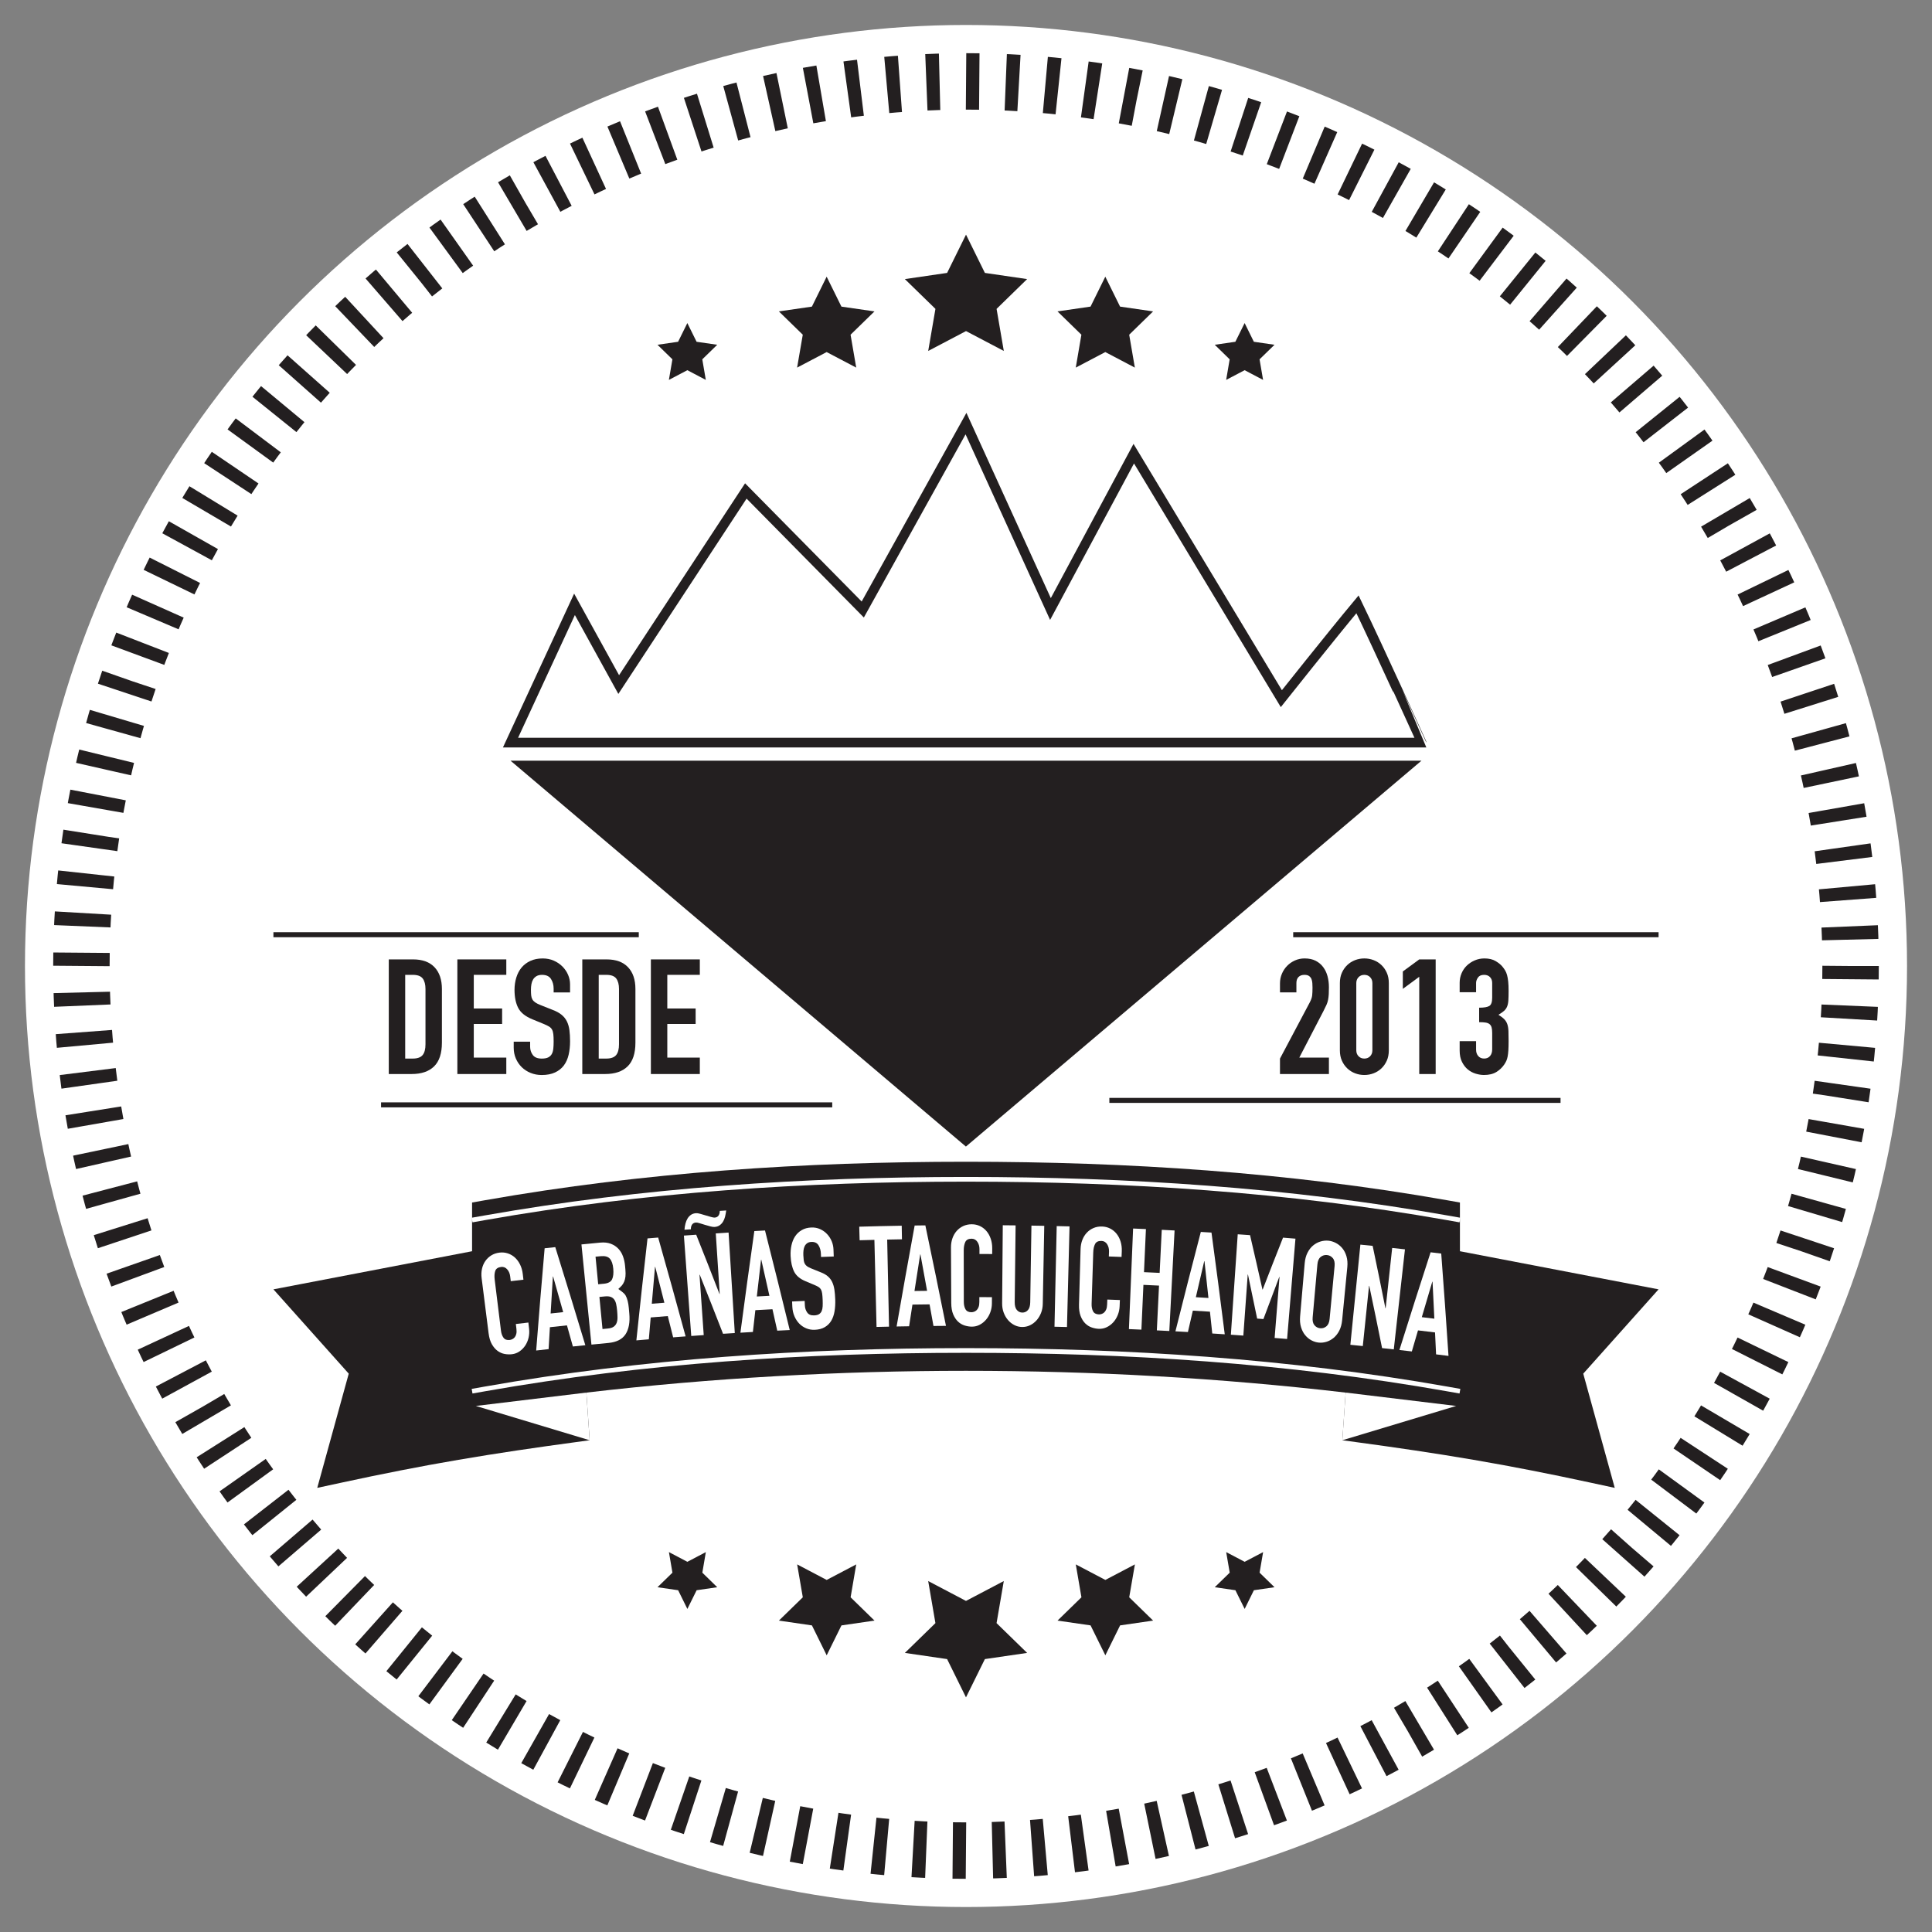<?xml version="1.0" encoding="utf-8"?>
<!-- Generator: Adobe Illustrator 16.0.0, SVG Export Plug-In . SVG Version: 6.00 Build 0)  -->
<!DOCTYPE svg PUBLIC "-//W3C//DTD SVG 1.1//EN" "http://www.w3.org/Graphics/SVG/1.1/DTD/svg11.dtd">
<svg version="1.1" id="Layer_1" xmlns="http://www.w3.org/2000/svg" xmlns:xlink="http://www.w3.org/1999/xlink" x="0px" y="0px"
	 width="566.93px" height="566.93px" viewBox="0 0 566.93 566.93" enable-background="new 0 0 566.93 566.93" xml:space="preserve">
<rect x="0" y="0" width="566.93" height="566.93" fill="#808080" stroke="none"/>
<g>
	<circle fill="#FFFFFF" cx="283.465" cy="283.465" r="276.139"/>
	<g>
		
			<circle fill="none" stroke="#231F20" stroke-width="16.561" stroke-miterlimit="10" stroke-dasharray="3.883,7.767" cx="283.465" cy="283.465" r="259.578"/>
	</g>
	<g>
		<path fill-rule="evenodd" clip-rule="evenodd" fill="#231F20" d="M172.067,408.645l0.967,13.979l-4.269,0.584
			c-11.426,1.544-22.835,3.211-34.202,5.157c-11.407,1.943-22.745,4.197-34.057,6.641l-7.411,1.596l2.016-7.313l7.225-26.202
			l-22.103-24.739l7.96-1.526l50.333-9.658v-14.294l3.806-0.674c46.613-8.236,93.842-11.288,141.133-11.288
			c47.287,0,94.523,3.052,141.131,11.288l3.809,0.674v14.294l58.291,11.185l-22.104,24.739l9.244,33.516l-7.405-1.596
			c-11.315-2.443-22.654-4.697-34.062-6.641c-11.366-1.946-22.773-3.613-34.2-5.157l-4.27-0.584l0.301-4.276l0.668-9.703
			c-36.975-4.31-74.186-6.393-111.403-6.393C246.245,402.252,209.033,404.335,172.067,408.645L172.067,408.645z"/>
		<path fill-rule="evenodd" clip-rule="evenodd" fill="#FFFFFF" d="M172.062,408.641c0.326,4.664,0.646,9.321,0.972,13.987
			c-11.135-3.357-22.268-6.708-33.403-10.065C150.44,411.253,161.253,409.947,172.062,408.641L172.062,408.641z"/>
		<path fill-rule="evenodd" clip-rule="evenodd" fill="#FFFFFF" d="M394.869,408.641c-0.323,4.664-0.652,9.321-0.975,13.987
			c11.143-3.357,22.273-6.708,33.408-10.065C416.491,411.253,405.682,409.947,394.869,408.641L394.869,408.641z"/>
	</g>
	<path fill="#FFFFFF" d="M138.409,407.561l3.805-0.677c23.328-4.12,46.814-6.945,70.379-8.734
		c23.575-1.797,47.22-2.556,70.873-2.556c23.653,0,47.302,0.759,70.871,2.556c23.568,1.789,47.058,4.614,70.382,8.734l3.808,0.677
		l-0.241,1.35l-3.806-0.671c-23.28-4.116-46.717-6.932-70.244-8.723c-23.521-1.786-47.134-2.544-70.77-2.544
		c-23.633,0-47.25,0.758-70.769,2.544c-23.522,1.791-46.958,4.606-70.24,8.723l-3.808,0.671L138.409,407.561L138.409,407.561z
		 M138.409,357.334l3.805-0.671c23.328-4.124,46.814-6.946,70.379-8.738c23.575-1.794,47.22-2.559,70.873-2.559
		c23.653,0,47.302,0.765,70.871,2.559c23.568,1.792,47.058,4.614,70.382,8.738l3.808,0.671l-0.241,1.355l-3.806-0.677
		c-23.28-4.111-46.717-6.93-70.244-8.716c-23.521-1.79-47.134-2.551-70.77-2.551c-23.633,0-47.25,0.761-70.769,2.551
		c-23.522,1.786-46.958,4.604-70.24,8.716l-3.808,0.677L138.409,357.334L138.409,357.334z"/>
	<polygon fill="#231F20" points="149.808,223.215 283.435,336.449 417.121,223.215 	"/>
	<g>
		<polygon fill="#231F20" points="201.696,94.799 204.408,100.291 210.467,101.17 206.081,105.441 207.114,111.479 201.696,108.629 
			196.28,111.479 197.314,105.441 192.934,101.17 198.983,100.291 		"/>
		<polygon fill="#231F20" points="365.226,94.799 367.935,100.291 373.996,101.17 369.607,105.441 370.64,111.479 365.226,108.629 
			359.807,111.479 360.835,105.441 356.462,101.17 362.507,100.291 		"/>
		<polygon fill="#231F20" points="324.344,81.19 328.674,89.969 338.368,91.379 331.353,98.216 333.012,107.869 324.344,103.311 
			315.676,107.869 317.325,98.216 310.316,91.379 320.011,89.969 		"/>
		<polygon fill="#231F20" points="242.574,81.19 246.911,89.974 256.605,91.379 249.592,98.216 251.248,107.869 242.574,103.312 
			233.905,107.869 235.569,98.216 228.557,91.379 238.245,89.974 		"/>
		<polygon fill="#231F20" points="283.469,68.854 289.009,80.085 301.403,81.896 292.438,90.638 294.559,102.983 283.469,97.153 
			272.375,102.983 274.497,90.638 265.523,81.896 277.921,80.085 		"/>
	</g>
	<path fill="#FFFFFF" stroke="#231F20" stroke-width="2.84" stroke-miterlimit="10" d="M398.347,177.336
		C390.707,186.5,376,205.013,376,205.013l-43.306-71.889l-24.446,45.587l-24.785-54.41l-30.292,54.555l-34.313-34.786
		l-37.303,56.809l-12.97-23.542l-18.776,40.569h20.564h20.562h226.187C417.121,217.905,404.868,190.836,398.347,177.336z"/>
	<g>
		<rect x="80.233" y="273.548" fill="#231F20" width="107.211" height="1.473"/>
		<rect x="111.818" y="323.477" fill="#231F20" width="132.392" height="1.47"/>
		<rect x="325.532" y="322.168" fill="#231F20" width="132.398" height="1.47"/>
		<rect x="379.482" y="273.548" fill="#231F20" width="107.214" height="1.473"/>
	</g>
	<g>
		<path fill="#231F20" d="M114.084,281.527h7.134c2.74,0,4.834,0.765,6.284,2.291c1.448,1.528,2.173,3.661,2.173,6.4v15.733
			c0,3.149-0.764,5.472-2.292,6.968c-1.528,1.497-3.725,2.245-6.59,2.245h-6.708V281.527z M118.903,310.629h2.22
			c1.354,0,2.315-0.339,2.882-1.016c0.567-0.678,0.85-1.739,0.85-3.189v-16.205c0-1.322-0.268-2.346-0.803-3.07
			c-0.536-0.723-1.512-1.087-2.929-1.087h-2.22V310.629z"/>
		<path fill="#231F20" d="M134.209,281.527h14.362v4.534h-9.543v9.875h8.315v4.536h-8.315v9.873h9.543v4.819h-14.362V281.527z"/>
		<path fill="#231F20" d="M167.279,291.213h-4.818v-1.087c0-1.102-0.26-2.055-0.779-2.857c-0.52-0.805-1.394-1.207-2.623-1.207
			c-0.661,0-1.204,0.128-1.629,0.379c-0.425,0.253-0.756,0.575-0.992,0.969s-0.402,0.851-0.496,1.37s-0.142,1.063-0.142,1.63
			c0,0.66,0.024,1.22,0.071,1.677c0.048,0.456,0.166,0.851,0.354,1.182s0.464,0.622,0.827,0.873
			c0.362,0.253,0.858,0.504,1.488,0.757l3.685,1.464c1.07,0.41,1.937,0.89,2.599,1.441c0.661,0.551,1.173,1.197,1.536,1.938
			c0.361,0.74,0.606,1.591,0.732,2.552c0.125,0.96,0.188,2.055,0.188,3.281c0,1.418-0.142,2.732-0.425,3.946
			c-0.284,1.212-0.749,2.251-1.394,3.117c-0.646,0.867-1.504,1.552-2.575,2.055c-1.071,0.504-2.378,0.757-3.921,0.757
			c-1.166,0-2.252-0.205-3.26-0.614c-1.008-0.409-1.875-0.969-2.598-1.679c-0.725-0.707-1.299-1.55-1.725-2.526
			c-0.425-0.976-0.638-2.032-0.638-3.166v-1.794h4.819v1.511c0,0.883,0.26,1.678,0.779,2.386c0.52,0.71,1.394,1.063,2.622,1.063
			c0.819,0,1.457-0.118,1.913-0.354c0.456-0.236,0.804-0.567,1.04-0.993c0.236-0.425,0.385-0.952,0.449-1.581
			c0.063-0.63,0.095-1.324,0.095-2.08c0-0.881-0.032-1.605-0.095-2.173c-0.063-0.566-0.197-1.023-0.401-1.37
			c-0.206-0.346-0.489-0.63-0.851-0.851c-0.362-0.221-0.843-0.456-1.44-0.709l-3.449-1.418c-2.079-0.849-3.472-1.975-4.181-3.377
			c-0.708-1.4-1.062-3.156-1.062-5.267c0-1.26,0.173-2.458,0.52-3.592c0.346-1.133,0.857-2.108,1.535-2.929
			c0.677-0.818,1.536-1.472,2.575-1.96c1.04-0.488,2.251-0.732,3.638-0.732c1.196,0,2.291,0.221,3.283,0.661
			c0.992,0.441,1.842,1.023,2.551,1.749c0.708,0.724,1.252,1.534,1.629,2.433c0.378,0.897,0.567,1.818,0.567,2.763V291.213z"/>
		<path fill="#231F20" d="M170.87,281.527h7.134c2.74,0,4.834,0.765,6.283,2.291c1.448,1.528,2.173,3.661,2.173,6.4v15.733
			c0,3.149-0.764,5.472-2.291,6.968c-1.528,1.497-3.725,2.245-6.59,2.245h-6.709V281.527z M175.689,310.629h2.22
			c1.354,0,2.315-0.339,2.882-1.016c0.567-0.678,0.851-1.739,0.851-3.189v-16.205c0-1.322-0.268-2.346-0.803-3.07
			c-0.536-0.723-1.512-1.087-2.929-1.087h-2.22V310.629z"/>
		<path fill="#231F20" d="M190.995,281.527h14.362v4.534h-9.543v9.875h8.315v4.536h-8.315v9.873h9.543v4.819h-14.362V281.527z"/>
	</g>
	<g>
		<path fill="#231F20" d="M375.602,310.629l8.693-16.394c0.44-0.817,0.692-1.535,0.756-2.149c0.062-0.615,0.095-1.378,0.095-2.291
			c0-0.409-0.017-0.843-0.048-1.3c-0.031-0.456-0.118-0.857-0.26-1.204s-0.37-0.638-0.685-0.873
			c-0.315-0.238-0.772-0.356-1.37-0.356c-0.725,0-1.3,0.206-1.725,0.615c-0.426,0.409-0.638,1.008-0.638,1.796v2.74h-4.819v-2.647
			c0-1.006,0.189-1.952,0.567-2.833c0.378-0.883,0.889-1.655,1.535-2.315c0.646-0.661,1.41-1.188,2.292-1.582
			c0.881-0.394,1.826-0.591,2.834-0.591c1.259,0,2.339,0.229,3.236,0.685c0.897,0.457,1.637,1.079,2.22,1.866
			s1.008,1.685,1.276,2.693c0.268,1.008,0.401,2.077,0.401,3.212c0,0.819-0.017,1.505-0.047,2.055
			c-0.032,0.552-0.095,1.08-0.189,1.583c-0.094,0.504-0.252,1.008-0.473,1.513c-0.221,0.504-0.52,1.118-0.897,1.842l-7.086,13.653
			h8.692v4.819h-14.362V310.629z"/>
		<path fill="#231F20" d="M393.176,288.473c0-1.134,0.196-2.143,0.591-3.023c0.394-0.883,0.922-1.638,1.583-2.269
			c0.661-0.629,1.424-1.109,2.29-1.44c0.867-0.33,1.772-0.496,2.718-0.496c0.944,0,1.849,0.166,2.716,0.496
			c0.865,0.331,1.63,0.812,2.292,1.44c0.661,0.631,1.188,1.386,1.582,2.269c0.394,0.881,0.59,1.89,0.59,3.023v19.748
			c0,1.134-0.196,2.142-0.59,3.022c-0.395,0.881-0.921,1.639-1.582,2.269c-0.662,0.63-1.427,1.109-2.292,1.44
			c-0.867,0.331-1.771,0.496-2.716,0.496c-0.945,0-1.851-0.165-2.718-0.496c-0.866-0.331-1.629-0.811-2.29-1.44
			s-1.189-1.388-1.583-2.269c-0.395-0.881-0.591-1.889-0.591-3.022V288.473z M397.995,308.221c0,0.692,0.22,1.267,0.661,1.724
			c0.44,0.456,1.007,0.685,1.701,0.685c0.692,0,1.259-0.229,1.7-0.685c0.44-0.457,0.661-1.031,0.661-1.724v-19.748
			c0-0.692-0.221-1.268-0.661-1.726c-0.441-0.455-1.008-0.686-1.7-0.686c-0.694,0-1.261,0.23-1.701,0.686
			c-0.441,0.458-0.661,1.033-0.661,1.726V308.221z"/>
		<path fill="#231F20" d="M416.467,286.629l-4.818,3.545v-5.104l4.818-3.543h4.819v33.638h-4.819V286.629z"/>
		<path fill="#231F20" d="M434.041,295.701c1.448,0,2.448-0.174,3-0.52c0.551-0.347,0.827-1.149,0.827-2.411v-4.346
			c0-0.692-0.214-1.26-0.639-1.701c-0.426-0.441-1-0.662-1.724-0.662c-0.851,0-1.458,0.269-1.819,0.804
			c-0.362,0.536-0.543,1.056-0.543,1.56v2.74h-4.819v-2.787c0-0.977,0.189-1.905,0.566-2.788c0.379-0.881,0.898-1.637,1.56-2.267
			s1.433-1.135,2.315-1.512c0.881-0.379,1.826-0.567,2.834-0.567c1.323,0,2.417,0.26,3.284,0.779c0.865,0.52,1.519,1.047,1.96,1.583
			c0.314,0.378,0.591,0.764,0.827,1.158c0.236,0.394,0.425,0.849,0.566,1.369c0.142,0.52,0.252,1.149,0.331,1.89
			c0.078,0.74,0.118,1.646,0.118,2.717c0,1.165-0.024,2.11-0.07,2.833c-0.048,0.726-0.175,1.332-0.379,1.819
			c-0.205,0.489-0.504,0.905-0.897,1.252c-0.394,0.348-0.938,0.725-1.63,1.134c0.756,0.474,1.33,0.915,1.725,1.322
			c0.394,0.411,0.685,0.891,0.874,1.442s0.299,1.212,0.331,1.984c0.03,0.771,0.047,1.756,0.047,2.953c0,1.102-0.024,2.015-0.07,2.74
			c-0.048,0.725-0.118,1.329-0.214,1.818c-0.094,0.489-0.221,0.905-0.377,1.252c-0.158,0.347-0.363,0.708-0.615,1.087
			c-0.598,0.881-1.369,1.613-2.314,2.195c-0.944,0.584-2.157,0.875-3.638,0.875c-0.755,0-1.56-0.127-2.41-0.379
			c-0.849-0.251-1.621-0.662-2.314-1.227c-0.692-0.567-1.268-1.308-1.724-2.223c-0.457-0.911-0.686-2.03-0.686-3.353v-2.741h4.819
			v2.504c0,0.757,0.212,1.379,0.638,1.866c0.425,0.489,0.999,0.732,1.725,0.732c0.724,0,1.298-0.243,1.724-0.732
			c0.425-0.487,0.639-1.142,0.639-1.96v-4.819c0-0.662-0.056-1.196-0.166-1.605s-0.308-0.732-0.591-0.969s-0.669-0.394-1.156-0.472
			c-0.489-0.08-1.127-0.12-1.914-0.12V295.701z"/>
	</g>
	<g>
		<polygon fill="#231F20" points="365.234,472.131 362.521,466.639 356.463,465.76 360.849,461.488 359.815,455.451 
			365.234,458.301 370.65,455.451 369.616,461.488 373.996,465.76 367.946,466.639 		"/>
		<polygon fill="#231F20" points="201.704,472.131 198.995,466.639 192.934,465.76 197.322,461.488 196.29,455.451 201.704,458.301 
			207.123,455.451 206.095,461.488 210.468,465.76 204.423,466.639 		"/>
		<polygon fill="#231F20" points="242.585,485.739 238.256,476.962 228.562,475.551 235.577,468.715 233.918,459.061 
			242.585,463.619 251.254,459.061 249.604,468.715 256.614,475.551 246.919,476.962 		"/>
		<polygon fill="#231F20" points="324.355,485.739 320.019,476.957 310.324,475.551 317.338,468.715 315.682,459.061 
			324.355,463.618 333.025,459.061 331.36,468.715 338.372,475.551 328.686,476.957 		"/>
		<polygon fill="#231F20" points="283.461,498.076 277.92,486.845 265.527,485.034 274.492,476.293 272.372,463.946 
			283.461,469.777 294.555,463.946 292.433,476.293 301.407,485.034 289.008,486.845 		"/>
	</g>
	<g>
		<g>
			<path fill="#FFFFFF" d="M155.254,389.897c0.105,0.908,0.055,1.788-0.148,2.646c-0.203,0.856-0.533,1.632-0.986,2.311
				c-0.453,0.679-1.01,1.243-1.668,1.697c-0.659,0.455-1.394,0.732-2.204,0.83c-0.691,0.084-1.406,0.061-2.148-0.07
				c-0.742-0.131-1.433-0.433-2.072-0.896c-0.64-0.464-1.199-1.11-1.68-1.942c-0.48-0.831-0.806-1.918-0.976-3.263
				c-0.815-6.454-1.223-9.681-2.039-16.136c-0.122-0.961-0.089-1.871,0.1-2.731c0.188-0.86,0.515-1.625,0.976-2.295
				c0.462-0.671,1.046-1.226,1.75-1.66c0.703-0.435,1.507-0.71,2.413-0.819c0.856-0.104,1.673-0.025,2.448,0.23
				c0.775,0.256,1.47,0.664,2.079,1.218c0.61,0.555,1.117,1.248,1.523,2.078c0.405,0.83,0.666,1.754,0.783,2.769
				c0.076,0.66,0.114,0.99,0.19,1.65c-1.487,0.172-2.23,0.258-3.717,0.435c-0.066-0.561-0.1-0.838-0.166-1.398
				c-0.098-0.824-0.391-1.517-0.877-2.071c-0.485-0.554-1.083-0.79-1.79-0.704c-0.927,0.112-1.503,0.511-1.729,1.193
				c-0.226,0.683-0.277,1.521-0.155,2.509c0.738,5.996,1.107,8.993,1.844,14.989c0.104,0.851,0.354,1.544,0.748,2.08
				c0.394,0.538,1.009,0.753,1.847,0.651c0.239-0.029,0.49-0.107,0.753-0.236c0.262-0.128,0.496-0.317,0.698-0.563
				c0.201-0.246,0.351-0.572,0.449-0.974c0.098-0.403,0.112-0.892,0.043-1.47c-0.068-0.576-0.103-0.86-0.171-1.437
				c1.47-0.175,2.205-0.263,3.676-0.433C155.128,388.81,155.17,389.173,155.254,389.897z"/>
			<path fill="#FFFFFF" d="M159.819,366.296c1.249-0.137,1.874-0.202,3.123-0.335c2.987,9.579,5.928,19.173,8.819,28.781
				c-1.461,0.148-2.193,0.223-3.654,0.375c-0.694-2.48-1.042-3.72-1.74-6.199c-2.002,0.211-3.002,0.319-5.003,0.54
				c-0.154,2.571-0.229,3.857-0.379,6.429c-1.46,0.162-2.189,0.243-3.649,0.41C158.111,386.292,158.942,376.292,159.819,366.296z
				 M162.311,374.581c-0.029,0.003-0.044,0.007-0.073,0.01c-0.27,4.336-0.403,6.503-0.66,10.839c1.474-0.161,2.21-0.24,3.685-0.396
				C164.088,380.852,163.499,378.76,162.311,374.581z"/>
			<path fill="#FFFFFF" d="M170.622,365.169c2.191-0.219,3.287-0.324,5.479-0.532c1.201-0.114,2.247-0.003,3.129,0.332
				c0.883,0.335,1.625,0.824,2.226,1.464c0.6,0.64,1.057,1.397,1.369,2.271c0.312,0.876,0.511,1.797,0.597,2.76
				c0.038,0.43,0.057,0.643,0.095,1.072c0.071,0.8,0.076,1.479,0.016,2.04c-0.06,0.562-0.182,1.06-0.364,1.493
				c-0.181,0.432-0.416,0.82-0.702,1.166c-0.287,0.346-1.011,0.978-1.01,0.984c0.02,0.141,1.62,1.029,2.113,1.914
				c0.494,0.886,0.809,2.101,0.946,3.644c0.059,0.661,0.089,0.993,0.147,1.654c0.23,2.59-0.142,4.622-1.106,6.098
				c-0.965,1.476-2.638,2.321-5.026,2.549c-1.992,0.189-2.987,0.286-4.979,0.484C172.575,384.765,171.598,374.967,170.622,365.169z
				 M175.534,376.858c0.669-0.064,1.004-0.096,1.674-0.159c1.237-0.117,2.036-0.543,2.395-1.284
				c0.359-0.742,0.479-1.789,0.354-3.139c-0.122-1.322-0.451-2.295-0.988-2.91c-0.538-0.617-1.43-0.865-2.676-0.747
				c-0.616,0.059-0.923,0.087-1.539,0.146C175.066,372.003,175.222,373.621,175.534,376.858z M176.798,389.993
				c0.633-0.061,0.951-0.092,1.584-0.152c0.743-0.07,1.312-0.25,1.708-0.536c0.396-0.286,0.684-0.662,0.859-1.123
				c0.175-0.459,0.26-0.997,0.252-1.605c-0.008-0.61-0.045-1.272-0.111-1.988c-0.068-0.743-0.163-1.386-0.286-1.93
				s-0.317-0.994-0.581-1.345c-0.264-0.351-0.609-0.604-1.038-0.758c-0.429-0.154-0.984-0.2-1.66-0.136
				c-0.653,0.062-0.979,0.095-1.632,0.157C176.255,384.344,176.435,386.227,176.798,389.993z"/>
			<path fill="#FFFFFF" d="M190.008,363.402c1.251-0.104,1.876-0.154,3.127-0.254c2.736,9.654,5.417,19.323,8.055,29.004
				c-1.464,0.109-2.195,0.165-3.659,0.279c-0.628-2.498-0.943-3.745-1.576-6.242c-2.005,0.158-3.008,0.24-5.013,0.407
				c-0.222,2.566-0.332,3.85-0.548,6.416c-1.463,0.123-2.195,0.186-3.658,0.313C187.775,383.346,188.871,373.372,190.008,363.402z
				 M192.278,371.751c-0.029,0.002-0.044,0.003-0.073,0.005c-0.384,4.327-0.572,6.489-0.942,10.817
				c1.477-0.122,2.215-0.183,3.692-0.3C193.892,378.062,193.355,375.96,192.278,371.751z"/>
			<path fill="#FFFFFF" d="M200.685,362.572c1.443-0.105,2.165-0.157,3.608-0.259c2.766,6.942,4.133,10.417,6.829,17.376
				c0.029-0.002,0.043,0,0.072-0.002c-0.462-7.104-0.692-10.658-1.154-17.763c1.503-0.098,2.253-0.145,3.757-0.237
				c0.608,9.828,1.214,19.655,1.821,29.483c-1.378,0.085-2.068,0.129-3.446,0.218c-2.699-6.943-4.067-10.41-6.837-17.337
				c-0.029,0.002-0.042,0.002-0.071,0.004c0.496,7.086,0.743,10.629,1.238,17.715c-1.464,0.103-2.197,0.155-3.661,0.263
				C202.122,382.213,201.402,372.393,200.685,362.572z M213.1,355.203c-0.084,0.644-0.195,1.246-0.333,1.809
				c-0.138,0.564-0.342,1.063-0.612,1.496c-0.269,0.432-0.607,0.785-1.009,1.06c-0.402,0.275-0.897,0.434-1.488,0.472
				c-0.295,0.02-0.702-0.04-1.217-0.172c-0.516-0.132-1.052-0.285-1.607-0.455c-0.556-0.17-1.073-0.327-1.553-0.475
				c-0.48-0.146-0.831-0.213-1.053-0.197c-0.517,0.036-0.899,0.235-1.146,0.6c-0.247,0.366-0.363,0.826-0.348,1.379
				c-0.752,0.054-1.128,0.081-1.881,0.136c0.052-0.643,0.15-1.246,0.295-1.812c0.145-0.564,0.351-1.064,0.617-1.499
				c0.266-0.437,0.6-0.791,1.002-1.069c0.401-0.277,0.899-0.438,1.492-0.479c0.296-0.021,0.705,0.042,1.224,0.187
				c0.518,0.145,1.055,0.3,1.61,0.471s1.082,0.323,1.573,0.457s0.837,0.196,1.034,0.184c0.518-0.034,0.9-0.235,1.149-0.598
				c0.249-0.362,0.37-0.819,0.36-1.372C211.966,355.274,212.344,355.25,213.1,355.203z"/>
			<path fill="#FFFFFF" d="M221.353,361.246c1.253-0.069,1.879-0.104,3.132-0.169c2.467,9.727,4.886,19.465,7.257,29.215
				c-1.466,0.069-2.2,0.105-3.665,0.18c-0.559-2.515-0.839-3.77-1.403-6.283c-2.008,0.104-3.013,0.156-5.021,0.269
				c-0.292,2.56-0.436,3.839-0.723,6.398c-1.465,0.083-2.197,0.126-3.662,0.214C218.581,381.122,219.94,371.18,221.353,361.246z
				 M223.394,369.652c-0.029,0.002-0.044,0.004-0.073,0.006c-0.502,4.315-0.749,6.47-1.237,10.786
				c1.479-0.082,2.218-0.122,3.697-0.199C224.833,376.007,224.355,373.889,223.394,369.652z"/>
			<path fill="#FFFFFF" d="M244.655,368.707c-1.493,0.053-2.24,0.081-3.733,0.139c-0.015-0.381-0.022-0.571-0.037-0.952
				c-0.037-0.968-0.271-1.796-0.702-2.486c-0.431-0.688-1.125-1.015-2.081-0.976c-0.515,0.021-0.931,0.15-1.252,0.385
				s-0.568,0.528-0.737,0.882c-0.169,0.354-0.281,0.759-0.334,1.217c-0.054,0.46-0.068,0.938-0.047,1.436
				c0.025,0.58,0.062,1.069,0.116,1.468c0.054,0.4,0.162,0.743,0.32,1.025c0.159,0.284,0.381,0.53,0.669,0.739
				c0.289,0.209,0.682,0.416,1.178,0.616c1.159,0.468,1.739,0.701,2.896,1.172c0.84,0.327,1.524,0.725,2.051,1.188
				c0.527,0.464,0.942,1.02,1.244,1.657c0.302,0.64,0.517,1.382,0.643,2.219c0.126,0.841,0.208,1.799,0.245,2.878
				c0.043,1.243-0.024,2.4-0.204,3.472c-0.179,1.073-0.501,1.998-0.965,2.775c-0.464,0.779-1.096,1.403-1.893,1.876
				c-0.798,0.474-1.782,0.734-2.955,0.782c-0.886,0.036-1.718-0.11-2.5-0.437s-1.462-0.784-2.042-1.382
				c-0.58-0.598-1.051-1.318-1.415-2.16c-0.364-0.842-0.57-1.76-0.616-2.755c-0.029-0.63-0.044-0.945-0.073-1.575
				c1.477-0.068,2.216-0.102,3.692-0.165c0.023,0.531,0.033,0.797,0.056,1.328c0.033,0.774,0.261,1.464,0.685,2.069
				c0.423,0.604,1.104,0.886,2.042,0.848c0.625-0.025,1.106-0.148,1.447-0.369c0.34-0.221,0.592-0.521,0.758-0.901
				s0.264-0.85,0.291-1.403c0.027-0.556,0.027-1.163,0.001-1.827c-0.03-0.772-0.077-1.408-0.144-1.904
				c-0.068-0.496-0.187-0.892-0.355-1.19c-0.169-0.299-0.397-0.54-0.683-0.722c-0.284-0.181-0.664-0.372-1.132-0.574
				c-1.081-0.454-1.622-0.683-2.706-1.135c-1.632-0.68-2.751-1.616-3.354-2.82s-0.948-2.733-1.034-4.585
				c-0.051-1.104,0.035-2.161,0.259-3.169s0.583-1.882,1.08-2.623c0.495-0.741,1.138-1.348,1.93-1.811
				c0.792-0.463,1.731-0.717,2.812-0.761c0.934-0.038,1.796,0.124,2.585,0.481c0.788,0.357,1.471,0.842,2.046,1.458
				c0.575,0.614,1.024,1.313,1.346,2.09c0.322,0.778,0.497,1.58,0.526,2.41C244.611,367.464,244.626,367.878,244.655,368.707z"/>
			<path fill="#FFFFFF" d="M256.586,363.83c-1.735,0.043-2.603,0.064-4.337,0.113c-0.045-1.593-0.067-2.39-0.112-3.982
				c4.986-0.141,7.479-0.198,12.465-0.285c0.028,1.593,0.043,2.394,0.071,3.986c-1.735,0.03-2.603,0.045-4.337,0.082
				c0.217,10.221,0.325,15.329,0.542,25.551c-1.466,0.031-2.199,0.048-3.665,0.084C256.962,379.158,256.836,374.05,256.586,363.83z"
				/>
			<path fill="#FFFFFF" d="M268.4,359.617c1.254-0.018,1.881-0.026,3.135-0.041c2.065,9.819,4.085,19.648,6.052,29.488
				c-1.466,0.009-2.2,0.018-3.666,0.031c-0.456-2.535-0.685-3.804-1.146-6.338c-2.009,0.021-3.015,0.034-5.024,0.064
				c-0.396,2.545-0.591,3.817-0.981,6.363c-1.466,0.023-2.199,0.034-3.666,0.062C264.819,379.362,266.586,369.485,268.4,359.617z
				 M270.096,368.102c-0.029,0-0.044,0-0.073,0c-0.678,4.291-1.013,6.435-1.677,10.727c1.48-0.021,2.219-0.03,3.699-0.047
				C271.272,374.507,270.882,372.374,270.096,368.102z"/>
			<path fill="#FFFFFF" d="M291.066,382.463c-0.005,0.914-0.161,1.783-0.466,2.611c-0.305,0.826-0.724,1.555-1.254,2.174
				s-1.151,1.116-1.857,1.488c-0.707,0.372-1.469,0.557-2.282,0.557c-0.694,0-1.401-0.112-2.122-0.332
				c-0.719-0.22-1.368-0.599-1.945-1.136c-0.578-0.537-1.052-1.248-1.428-2.133c-0.376-0.883-0.57-2.003-0.577-3.358
				c-0.032-6.506-0.048-9.758-0.08-16.264c-0.005-0.969,0.138-1.866,0.429-2.697c0.29-0.831,0.705-1.553,1.243-2.162
				c0.538-0.611,1.181-1.09,1.931-1.437c0.749-0.347,1.579-0.522,2.489-0.522c0.862,0,1.662,0.175,2.398,0.522
				s1.374,0.833,1.911,1.456s0.956,1.377,1.258,2.25s0.45,1.822,0.444,2.844c-0.004,0.664-0.007,0.998-0.011,1.662
				c-1.494-0.009-2.24-0.012-3.734-0.016c0.001-0.564,0.003-0.848,0.004-1.412c0.002-0.83-0.204-1.551-0.619-2.159
				c-0.415-0.607-0.979-0.913-1.689-0.913c-0.933,0-1.551,0.325-1.856,0.976s-0.456,1.471-0.454,2.467
				c0.01,6.041,0.014,9.062,0.023,15.103c0.001,0.857,0.167,1.575,0.492,2.154c0.326,0.58,0.906,0.875,1.747,0.875
				c0.241,0,0.502-0.051,0.778-0.146s0.526-0.254,0.757-0.475c0.229-0.221,0.419-0.523,0.563-0.909
				c0.146-0.387,0.22-0.872,0.221-1.454c0.001-0.58,0.001-0.872,0.002-1.452c1.478,0.004,2.217,0.007,3.694,0.016
				C291.073,381.369,291.07,381.733,291.066,382.463z"/>
			<path fill="#FFFFFF" d="M305.995,382.607c-0.019,0.969-0.191,1.863-0.519,2.688s-0.768,1.541-1.318,2.154
				s-1.188,1.094-1.912,1.441s-1.495,0.515-2.31,0.504c-0.813-0.011-1.576-0.198-2.29-0.566c-0.715-0.368-1.343-0.865-1.877-1.494
				s-0.952-1.357-1.257-2.189s-0.453-1.732-0.445-2.701c0.076-9.16,0.115-13.74,0.191-22.9c1.505,0.013,2.258,0.02,3.763,0.037
				c-0.104,8.995-0.158,13.491-0.263,22.486c-0.013,1.051,0.196,1.827,0.623,2.33s0.963,0.759,1.612,0.768
				c0.65,0.009,1.196-0.231,1.637-0.723s0.667-1.262,0.684-2.312c0.141-8.994,0.212-13.49,0.353-22.484
				c1.505,0.023,2.258,0.034,3.763,0.062C306.256,368.867,306.168,373.447,305.995,382.607z"/>
			<path fill="#FFFFFF" d="M310.082,359.785c1.505,0.033,2.258,0.05,3.763,0.088c-0.251,9.844-0.501,19.688-0.748,29.531
				c-1.466-0.037-2.199-0.056-3.666-0.088C309.647,379.473,309.858,369.629,310.082,359.785z"/>
			<path fill="#FFFFFF" d="M328.547,383.301c-0.035,0.913-0.221,1.777-0.553,2.596c-0.332,0.816-0.772,1.529-1.323,2.131
				c-0.55,0.601-1.188,1.076-1.907,1.424c-0.721,0.35-1.488,0.506-2.302,0.479c-0.694-0.023-1.394-0.157-2.105-0.4
				c-0.711-0.243-1.349-0.642-1.907-1.198c-0.56-0.557-1.01-1.283-1.356-2.18c-0.347-0.895-0.504-2.021-0.466-3.376
				c0.185-6.504,0.276-9.755,0.461-16.258c0.027-0.969,0.2-1.862,0.518-2.684c0.318-0.821,0.757-1.524,1.315-2.115
				c0.559-0.593,1.216-1.052,1.978-1.374c0.76-0.322,1.596-0.469,2.506-0.438c0.86,0.029,1.654,0.23,2.379,0.603
				c0.726,0.372,1.344,0.878,1.859,1.519c0.516,0.642,0.915,1.406,1.188,2.289s0.387,1.837,0.347,2.857
				c-0.025,0.664-0.042,0.996-0.067,1.66c-1.493-0.059-2.239-0.085-3.732-0.139c0.021-0.563,0.031-0.847,0.052-1.41
				c0.029-0.829-0.152-1.557-0.547-2.179c-0.395-0.621-0.947-0.943-1.657-0.968c-0.932-0.031-1.562,0.269-1.889,0.909
				s-0.504,1.459-0.535,2.455c-0.191,6.038-0.286,9.057-0.478,15.095c-0.027,0.857,0.112,1.58,0.418,2.17
				c0.306,0.591,0.877,0.899,1.718,0.928c0.24,0.008,0.503-0.032,0.782-0.119c0.278-0.087,0.536-0.236,0.772-0.449
				s0.434-0.508,0.592-0.89c0.158-0.384,0.25-0.864,0.271-1.446c0.021-0.58,0.032-0.87,0.053-1.45
				c1.477,0.053,2.214,0.081,3.69,0.139C328.591,382.209,328.575,382.571,328.547,383.301z"/>
			<path fill="#FFFFFF" d="M332.5,360.5c1.504,0.062,2.258,0.096,3.762,0.163c-0.227,5.057-0.342,7.584-0.568,12.641
				c1.838,0.083,2.757,0.125,4.595,0.215c0.247-5.056,0.372-7.583,0.619-12.639c1.505,0.073,2.257,0.113,3.761,0.192
				c-0.518,9.832-1.028,19.665-1.542,29.498c-1.466-0.076-2.197-0.111-3.663-0.184c0.258-5.255,0.383-7.882,0.641-13.137
				c-1.832-0.09-2.747-0.134-4.579-0.216c-0.236,5.256-0.354,7.883-0.59,13.139c-1.466-0.065-2.198-0.098-3.663-0.159
				C331.682,380.176,332.089,370.338,332.5,360.5z"/>
			<path fill="#FFFFFF" d="M352.37,361.501c1.253,0.074,1.878,0.109,3.131,0.187c1.346,9.943,2.64,19.894,3.89,29.85
				c-1.464-0.098-2.197-0.144-3.662-0.236c-0.27-2.562-0.405-3.841-0.68-6.402c-2.007-0.126-3.013-0.186-5.021-0.302
				c-0.581,2.51-0.867,3.762-1.443,6.272c-1.465-0.084-2.197-0.124-3.663-0.203C347.355,380.932,349.837,371.21,352.37,361.501z
				 M353.444,370.084c-0.029-0.002-0.046-0.002-0.075-0.004c-0.989,4.23-1.482,6.344-2.458,10.576
				c1.479,0.087,2.219,0.133,3.697,0.225C354.148,376.562,353.918,374.402,353.444,370.084z"/>
			<path fill="#FFFFFF" d="M363.201,362.19c1.444,0.099,2.168,0.148,3.612,0.252c1.482,6.379,2.209,9.571,3.639,15.954
				c0.029,0.002,0.044,0.004,0.073,0.006c2.362-6.095,3.556-9.143,5.97-15.226c1.458,0.117,2.188,0.179,3.646,0.3
				c-0.82,9.812-1.636,19.624-2.453,29.436c-1.463-0.122-2.196-0.182-3.66-0.299c0.573-7.163,0.86-10.743,1.434-17.906
				c-0.029-0.002-0.044-0.004-0.073-0.006c-1.877,4.944-2.807,7.419-4.651,12.371c-0.735-0.057-1.103-0.086-1.838-0.141
				c-1.062-5.172-1.601-7.757-2.695-12.927c-0.029-0.002-0.042-0.003-0.071-0.005c-0.515,7.168-0.773,10.752-1.288,17.92
				c-1.464-0.105-2.194-0.159-3.658-0.26C361.855,381.837,362.531,372.014,363.201,362.19z"/>
			<path fill="#FFFFFF" d="M382.852,370.7c0.103-1.183,0.376-2.216,0.822-3.093c0.445-0.877,0.992-1.586,1.645-2.126
				c0.651-0.539,1.365-0.927,2.142-1.163c0.774-0.236,1.544-0.32,2.305-0.251s1.498,0.293,2.218,0.666s1.354,0.886,1.896,1.534
				c0.543,0.649,0.955,1.445,1.233,2.389s0.359,2.011,0.244,3.192c-0.604,6.211-0.908,9.315-1.513,15.526
				c-0.118,1.211-0.4,2.246-0.846,3.105s-0.992,1.559-1.634,2.094c-0.643,0.536-1.342,0.925-2.099,1.158
				c-0.756,0.233-1.506,0.317-2.246,0.249s-1.463-0.287-2.164-0.654c-0.703-0.369-1.319-0.876-1.854-1.52
				c-0.533-0.643-0.939-1.43-1.222-2.355c-0.283-0.927-0.374-1.998-0.27-3.21C382.047,380.025,382.315,376.917,382.852,370.7z
				 M385.191,386.566c-0.091,1.02,0.087,1.792,0.535,2.318s1.009,0.82,1.68,0.882c0.672,0.062,1.275-0.125,1.812-0.562
				c0.536-0.437,0.852-1.163,0.947-2.182c0.584-6.213,0.878-9.318,1.462-15.531c0.096-1.019-0.085-1.793-0.54-2.32
				c-0.456-0.529-1.025-0.827-1.71-0.89c-0.684-0.062-1.299,0.127-1.843,0.563c-0.543,0.436-0.861,1.162-0.952,2.182
				C386.026,377.242,385.748,380.352,385.191,386.566z"/>
			<path fill="#FFFFFF" d="M399.193,365.224c1.441,0.145,2.161,0.219,3.602,0.367c1.532,7.314,2.28,10.973,3.741,18.292
				c0.028,0.003,0.044,0.005,0.072,0.008c0.767-7.077,1.151-10.617,1.918-17.693c1.499,0.162,2.249,0.244,3.748,0.411
				c-1.099,9.785-2.186,19.571-3.277,29.357c-1.374-0.153-2.063-0.229-3.438-0.378c-1.467-7.304-2.22-10.955-3.758-18.256
				c-0.029-0.003-0.042-0.006-0.071-0.009c-0.73,7.065-1.097,10.601-1.827,17.665c-1.461-0.151-2.189-0.225-3.651-0.371
				C397.23,384.819,398.207,375.021,399.193,365.224z"/>
			<path fill="#FFFFFF" d="M419.8,367.476c1.248,0.147,1.87,0.223,3.118,0.374c0.76,10.006,1.473,20.016,2.133,30.028
				c-1.458-0.185-2.187-0.273-3.645-0.453c-0.119-2.572-0.183-3.86-0.307-6.434c-1.999-0.244-2.997-0.363-4.997-0.599
				c-0.728,2.471-1.089,3.706-1.812,6.178c-1.46-0.17-2.188-0.254-3.647-0.419C413.647,386.578,416.694,377.017,419.8,367.476z
				 M420.369,376.108c-0.029-0.004-0.046-0.006-0.075-0.01c-1.237,4.165-1.853,6.249-3.076,10.416
				c1.473,0.174,2.209,0.262,3.681,0.44C420.692,382.616,420.589,380.447,420.369,376.108z"/>
		</g>
	</g>
</g>
</svg>
